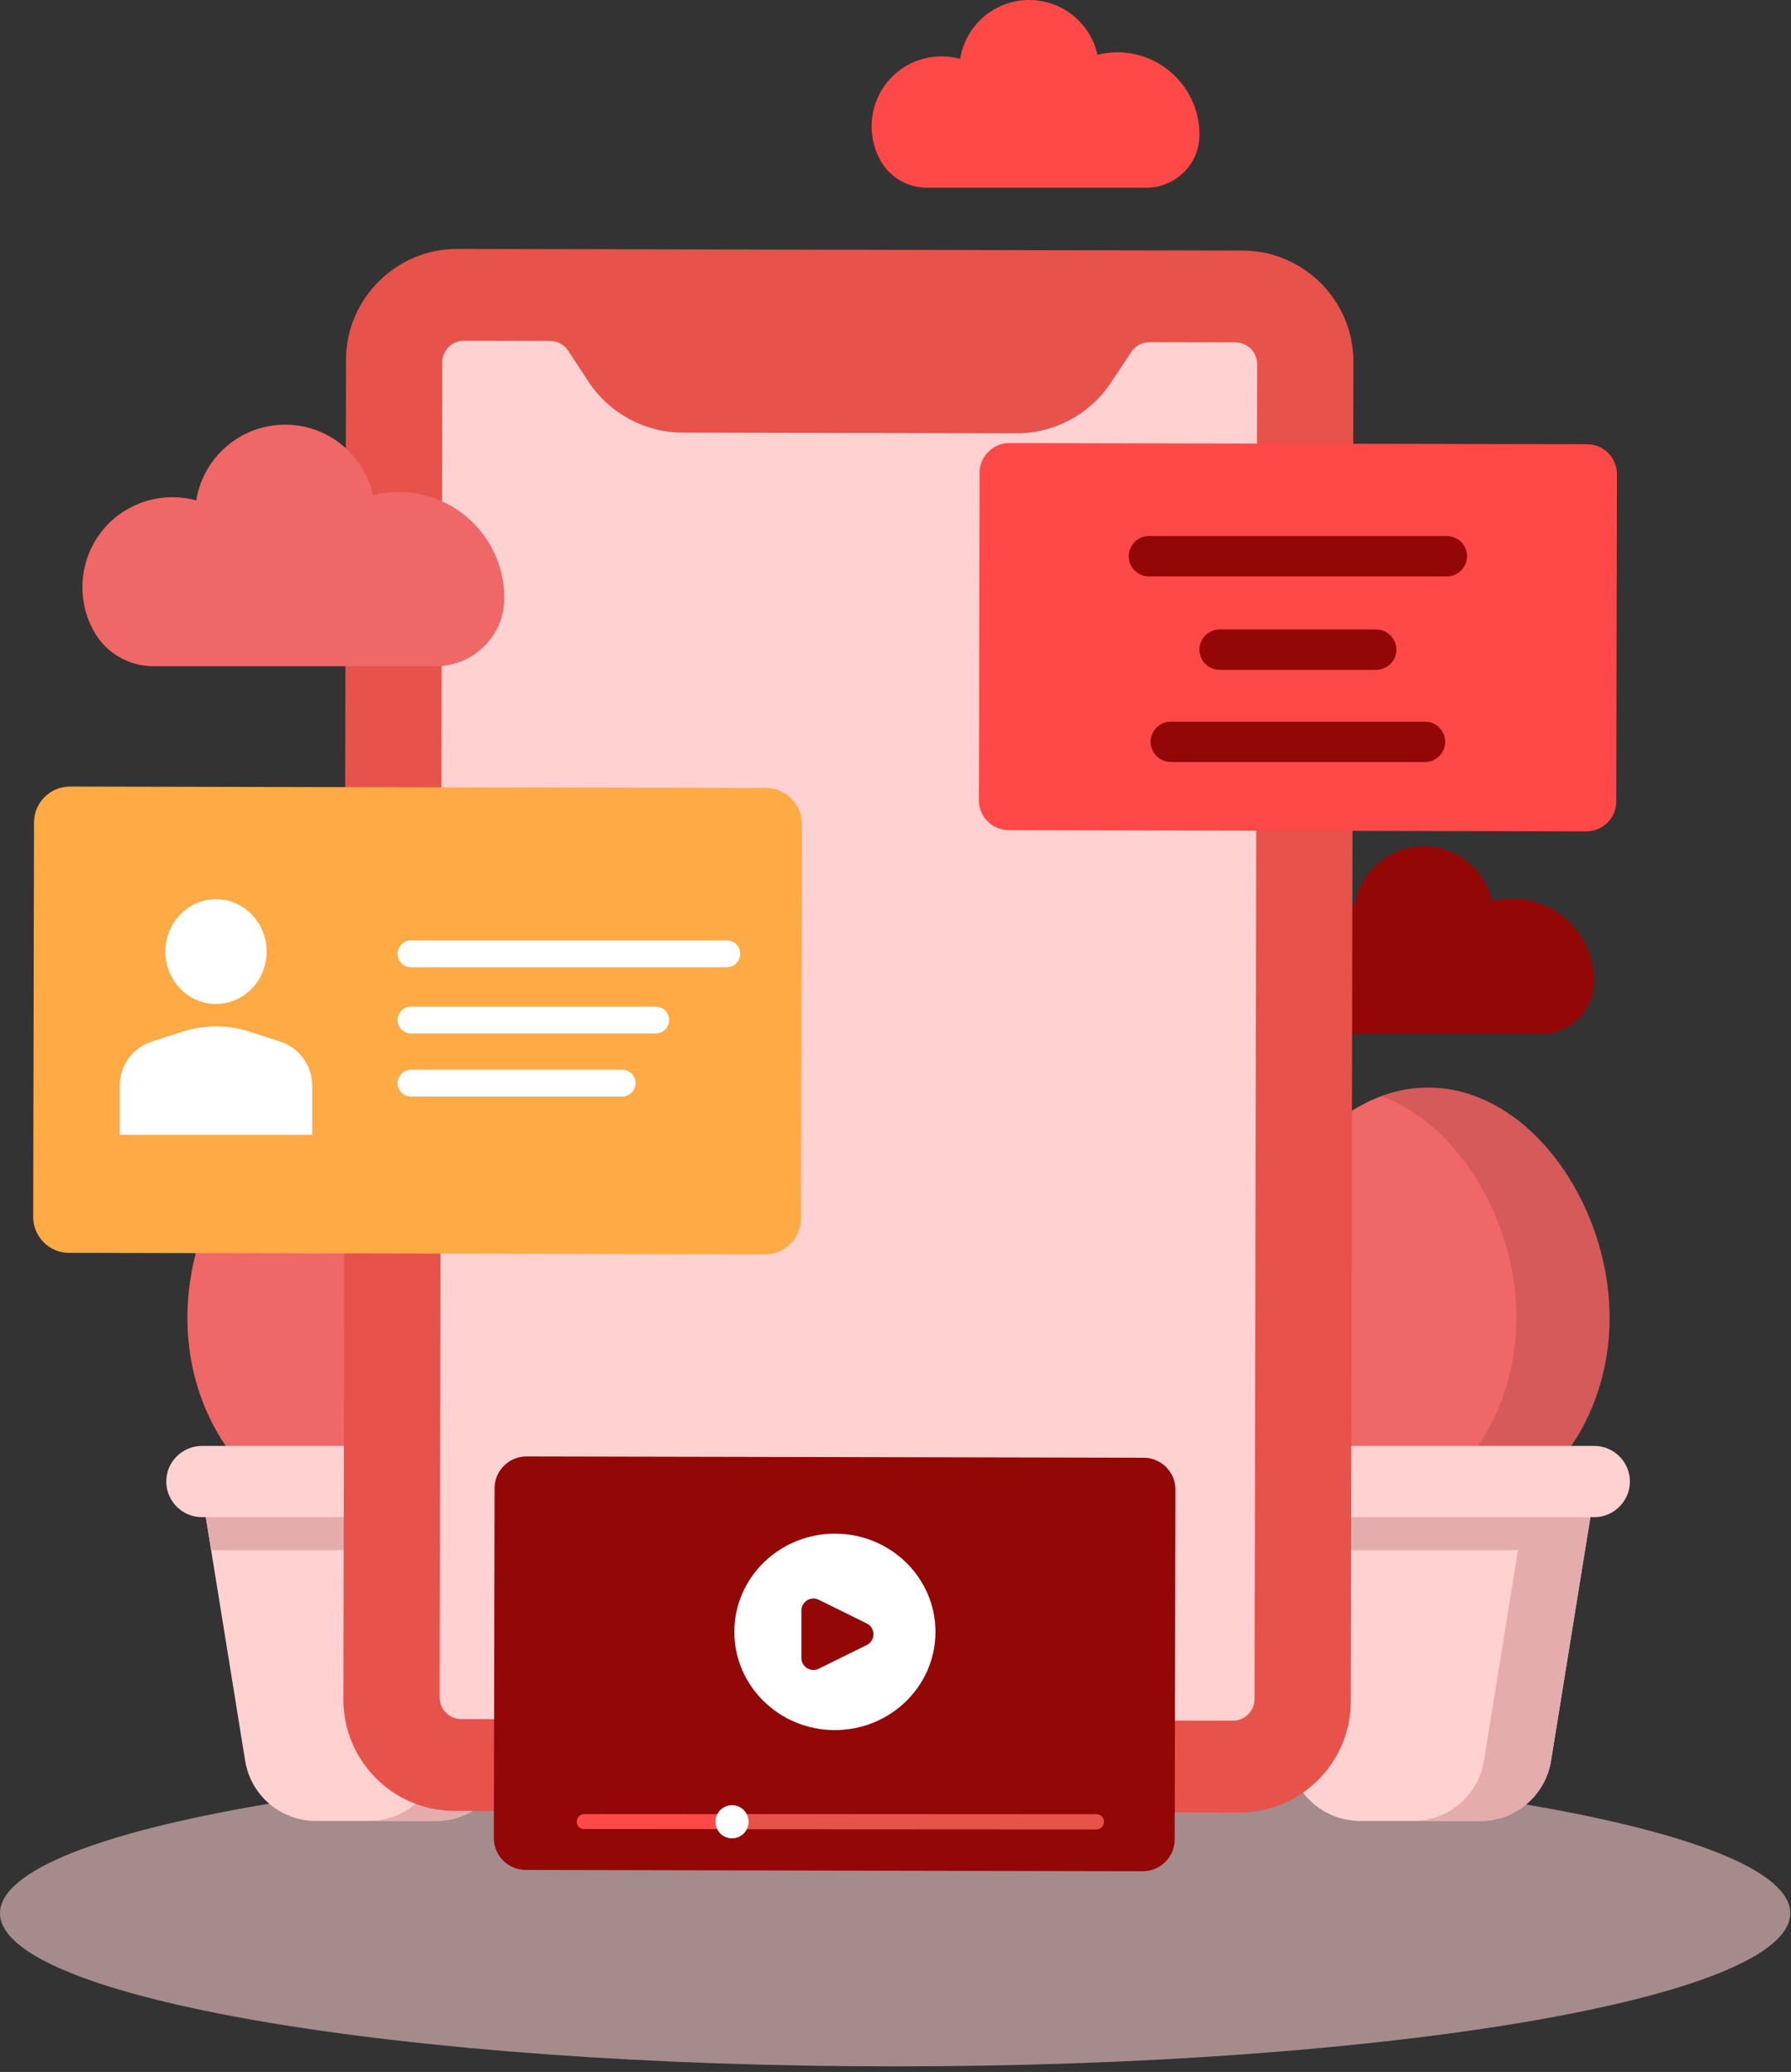 <svg width="243" height="281" viewBox="0 0 243 281" fill="none" xmlns="http://www.w3.org/2000/svg">
<rect x="0" y="0" width="243" height="281" fill="#333333" stroke="none"/>
<path d="M242.896 259.468C242.896 247.993 188.523 238.691 121.448 238.691C54.376 238.691 0 247.993 0 259.468C0 270.942 54.373 280.244 121.448 280.244C188.523 280.244 242.896 270.942 242.896 259.468Z" fill="#FFD1D1" fill-opacity="0.561"/>
<path d="M218.38 178.733C218.38 163.132 207.364 147.5 193.773 147.5C180.182 147.5 169.164 163.134 169.164 178.733C169.164 194.334 180.182 206.98 193.773 206.98C207.364 206.98 218.38 194.334 218.38 178.733Z" fill="#EF6767"/>
<path d="M193.773 147.5C191.584 147.5 189.476 147.943 187.456 148.687C197.98 152.569 205.748 165.644 205.748 178.733C205.748 191.822 197.98 202.801 187.456 206.006C189.476 206.62 191.584 206.98 193.773 206.98C207.364 206.98 218.38 194.334 218.38 178.733C218.38 163.132 207.364 147.5 193.773 147.5V147.5Z" fill="#8C3434" fill-opacity="0.251"/>
<path d="M74.646 178.733C74.646 163.132 63.628 147.5 50.037 147.5C36.446 147.5 25.428 163.134 25.428 178.733C25.428 194.334 36.446 206.98 50.037 206.98C63.628 206.98 74.646 194.334 74.646 178.733Z" fill="#EF6767"/>
<path d="M50.037 147.5C47.85 147.5 45.739 147.943 43.72 148.687C54.244 152.569 62.012 165.644 62.012 178.733C62.012 191.822 54.244 202.801 43.72 206.006C45.739 206.62 47.85 206.98 50.037 206.98C63.628 206.98 74.646 194.334 74.646 178.733C74.646 163.132 63.628 147.5 50.037 147.5V147.5Z" fill="#8C3434" fill-opacity="0.251"/>
<path d="M27.904 205.637L33.263 238.798C34.023 243.501 38.082 246.955 42.846 246.955H59.171C63.933 246.955 67.994 243.499 68.752 238.798L74.11 205.637H27.904V205.637Z" fill="#FFD1D1"/>
<path d="M74.11 205.637H65.01H27.904L28.646 210.232H64.267L59.651 238.798C58.891 243.501 54.832 246.955 50.068 246.955H59.169C63.931 246.955 67.992 243.501 68.75 238.798L73.366 210.232L74.108 205.637H74.11Z" fill="#E4ACAC"/>
<path d="M74.626 196.098H27.388C24.733 196.098 22.56 198.271 22.56 200.927C22.56 203.582 24.733 205.756 27.388 205.756H74.626C77.281 205.756 79.455 203.582 79.455 200.927C79.455 198.271 77.281 196.098 74.626 196.098V196.098Z" fill="#FFD1D1"/>
<path d="M169.591 205.637L174.949 238.798C175.709 243.501 179.768 246.955 184.532 246.955H200.857C205.621 246.955 209.68 243.499 210.44 238.798L215.799 205.637H169.593H169.591Z" fill="#FFD1D1"/>
<path d="M215.799 205.637H206.698H169.593L170.335 210.232H205.956L201.34 238.798C200.58 243.501 196.521 246.955 191.757 246.955H200.857C205.621 246.955 209.68 243.501 210.44 238.798L215.057 210.232L215.799 205.637V205.637Z" fill="#E4ACAC"/>
<path d="M216.312 196.098H169.075C166.419 196.098 164.246 198.271 164.246 200.927C164.246 203.582 166.419 205.756 169.075 205.756H216.312C218.968 205.756 221.141 203.582 221.141 200.927C221.141 198.271 218.968 196.098 216.312 196.098V196.098Z" fill="#FFD1D1"/>
<path d="M179.304 140.244H209.055C212.944 140.244 216.179 137.165 216.273 133.275C216.275 133.185 216.277 133.096 216.277 133.006C216.281 127 211.458 122.039 205.454 121.883C204.413 121.856 203.403 121.974 202.442 122.214C201.501 117.962 197.71 114.783 193.174 114.783C188.446 114.783 184.524 118.241 183.802 122.767C182.881 122.515 181.904 122.397 180.892 122.438C175.739 122.651 171.735 126.885 171.798 132.041C171.819 133.75 172.292 135.348 173.101 136.726C174.39 138.917 176.76 140.244 179.302 140.244H179.304Z" fill="#930707"/>
<path d="M168.597 33.981L62.039 33.759C53.754 33.741 46.962 40.505 46.944 48.791L46.59 230.498C46.572 238.782 53.336 245.575 61.622 245.591L168.18 245.814C176.463 245.831 183.257 239.067 183.275 230.782L183.629 49.074C183.647 40.79 176.883 33.997 168.597 33.981V33.981Z" fill="#E7524A"/>
<path d="M167.639 46.432L155.949 46.409C154.963 46.407 154.04 46.901 153.495 47.724L150.735 51.883C147.876 56.192 143.043 58.779 137.872 58.769L92.658 58.675C87.487 58.665 82.666 56.057 79.825 51.736L77.083 47.564C76.542 46.739 75.62 46.241 74.632 46.239L62.943 46.216C61.321 46.212 60.002 47.525 59.998 49.147L59.644 230.197C59.64 231.819 60.953 233.138 62.577 233.142L167.269 233.361C168.891 233.365 170.21 232.052 170.213 230.429L170.566 49.379C170.57 47.757 169.257 46.438 167.633 46.434L167.639 46.432Z" fill="#FFD1D1"/>
<path d="M155.178 197.698L71.427 197.523C69.055 197.517 67.11 199.454 67.104 201.828L67.006 249.278C67 251.651 68.937 253.597 71.311 253.601L155.059 253.777C157.432 253.782 159.376 251.845 159.382 249.471L159.481 202.021C159.485 199.649 157.548 197.702 155.176 197.698H155.178Z" fill="#930707"/>
<path d="M148.801 246.068L79.238 246.028C78.705 246.028 78.268 246.463 78.268 246.995L78.246 247.081C78.244 247.615 78.679 248.05 79.213 248.052L148.776 248.091C149.309 248.093 149.746 247.658 149.746 247.125L149.768 247.038C149.768 246.505 149.335 246.07 148.801 246.068Z" fill="#FF4848"/>
<path d="M148.801 246.068L99.567 246.04V248.064L148.775 248.091C149.309 248.093 149.746 247.658 149.746 247.125L149.768 247.038C149.768 246.505 149.334 246.07 148.801 246.068V246.068Z" fill="#E7524A"/>
<path d="M101.566 247.07C101.566 245.828 100.56 244.822 99.317 244.822C98.075 244.822 97.069 245.828 97.069 247.07C97.069 248.312 98.075 249.318 99.317 249.318C100.56 249.318 101.566 248.312 101.566 247.07Z" fill="white"/>
<path d="M126.923 221.315C126.923 213.959 120.814 207.996 113.279 207.996C105.743 207.996 99.635 213.959 99.635 221.315C99.635 228.672 105.743 234.634 113.279 234.634C120.814 234.634 126.923 228.672 126.923 221.315Z" fill="white"/>
<path d="M111.084 216.959L117.602 220.175C118.812 220.774 118.812 222.5 117.602 223.097L111.084 226.313C110.001 226.847 108.733 226.059 108.733 224.853V218.419C108.733 217.213 110.001 216.425 111.084 216.959V216.959Z" fill="#930707"/>
<path d="M215.354 60.25L136.95 60.086C134.73 60.082 132.909 61.895 132.905 64.116L132.813 108.538C132.809 110.759 134.622 112.58 136.842 112.586L215.246 112.749C217.466 112.753 219.287 110.94 219.291 108.719L219.384 64.297C219.388 62.077 217.575 60.255 215.354 60.25Z" fill="#FF4848"/>
<path d="M196.306 72.695H155.886C154.378 72.695 153.146 73.927 153.146 75.435C153.146 76.941 154.378 78.175 155.886 78.175H196.306C197.812 78.175 199.046 76.943 199.046 75.435C199.046 73.927 197.812 72.695 196.306 72.695Z" fill="#930707"/>
<path d="M186.715 85.368H165.477C163.971 85.368 162.736 86.603 162.736 88.109C162.736 89.617 163.969 90.849 165.477 90.849H186.715C188.223 90.849 189.456 89.617 189.456 88.109C189.456 86.603 188.223 85.368 186.715 85.368Z" fill="#930707"/>
<path d="M193.338 97.867H158.854C157.347 97.867 156.114 99.101 156.114 100.607C156.114 102.115 157.347 103.347 158.854 103.347H193.338C194.846 103.347 196.078 102.115 196.078 100.607C196.078 99.101 194.846 97.867 193.338 97.867V97.867Z" fill="#930707"/>
<path d="M20.839 90.357H59.122C64.128 90.357 68.29 86.394 68.412 81.39C68.413 81.274 68.415 81.158 68.415 81.043C68.419 73.315 62.213 66.933 54.488 66.732C53.147 66.697 51.848 66.846 50.612 67.157C49.401 61.687 44.523 57.594 38.686 57.594C32.602 57.594 27.556 62.045 26.627 67.868C25.442 67.543 24.184 67.392 22.883 67.445C16.253 67.716 11.099 73.167 11.182 79.801C11.209 82 11.816 84.057 12.859 85.829C14.516 88.648 17.568 90.357 20.837 90.357H20.839Z" fill="#EF6767"/>
<path d="M125.766 25.461H155.516C159.406 25.461 162.641 22.383 162.735 18.493C162.737 18.402 162.739 18.314 162.739 18.223C162.743 12.217 157.918 7.258 151.916 7.101C150.875 7.073 149.865 7.191 148.904 7.431C147.963 3.179 144.172 0 139.638 0C134.908 0 130.988 3.459 130.266 7.984C129.344 7.732 128.366 7.614 127.356 7.656C122.204 7.868 118.198 12.103 118.261 17.258C118.283 18.967 118.756 20.566 119.565 21.944C120.854 24.134 123.224 25.461 125.766 25.461V25.461Z" fill="#FF4848"/>
<path d="M103.936 106.871L9.49 106.674C6.815 106.668 4.62 108.853 4.616 111.529L4.504 165.04C4.498 167.715 6.683 169.908 9.358 169.914L103.804 170.111C106.479 170.117 108.674 167.932 108.678 165.256L108.79 111.745C108.796 109.07 106.611 106.877 103.936 106.871V106.871Z" fill="#FFAA44"/>
<path d="M98.613 127.537H55.763C54.761 127.537 53.942 128.356 53.942 129.358C53.942 130.36 54.761 131.179 55.763 131.179H98.613C99.615 131.179 100.434 130.36 100.434 129.358C100.434 128.356 99.615 127.537 98.613 127.537V127.537Z" fill="white"/>
<path d="M88.963 136.519H55.763C54.761 136.519 53.942 137.338 53.942 138.34C53.942 139.34 54.761 140.161 55.763 140.161H88.963C89.965 140.161 90.784 139.342 90.784 138.34C90.784 137.338 89.965 136.519 88.963 136.519V136.519Z" fill="white"/>
<path d="M84.412 145.077H55.765C54.763 145.077 53.944 145.896 53.944 146.898C53.944 147.9 54.763 148.719 55.765 148.719H84.412C85.414 148.719 86.233 147.9 86.233 146.898C86.233 145.896 85.414 145.077 84.412 145.077V145.077Z" fill="white"/>
<path d="M36.172 129.055C36.172 132.978 33.097 136.159 29.304 136.159C25.51 136.159 22.436 132.978 22.436 129.055C22.436 125.131 25.51 121.95 29.304 121.95C33.097 121.95 36.172 125.131 36.172 129.055Z" fill="white"/>
<path d="M38.048 141.277L33.906 139.931C30.924 138.96 27.709 138.96 24.725 139.927L20.555 141.279C17.988 142.112 16.248 144.502 16.248 147.203V153.9H26.622H31.977H42.351V147.203C42.351 144.504 40.613 142.112 38.044 141.281L38.048 141.277Z" fill="white"/>
</svg>
